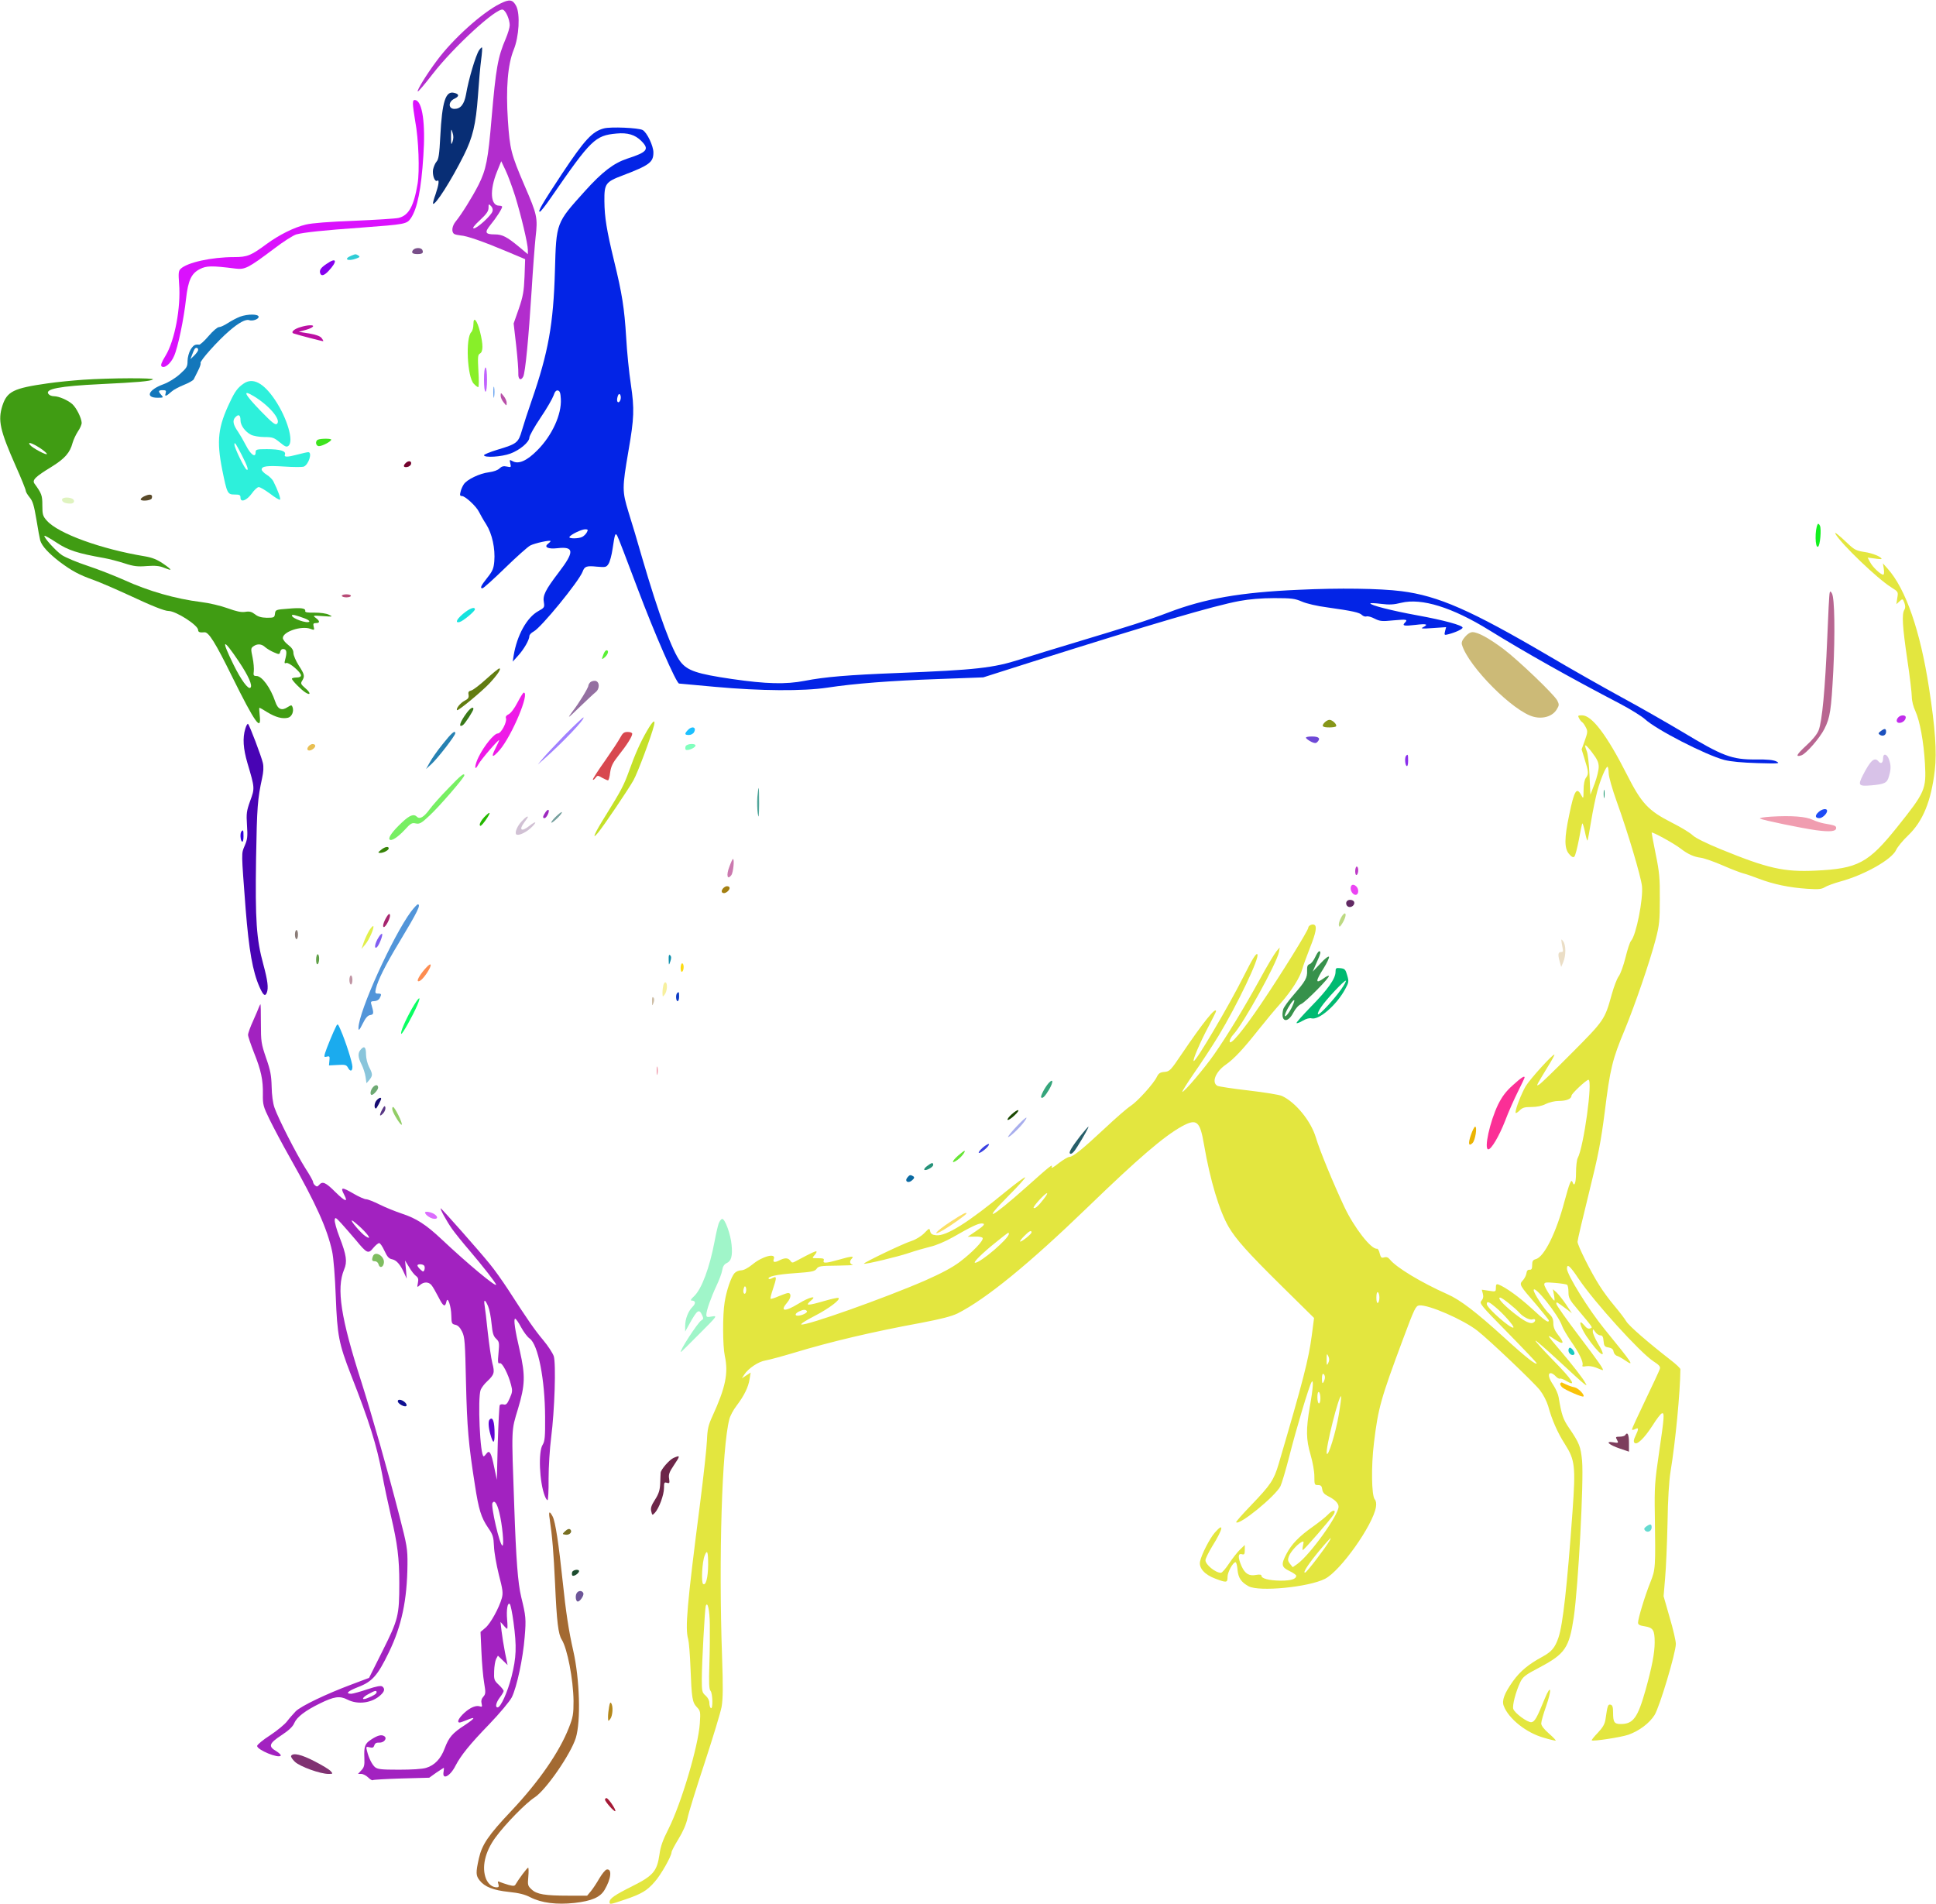 <?xml version="1.0" standalone="no"?>
<svg xmlns:xlink="http://www.w3.org/1999/xlink" id="svg" version="1.0" xmlns="http://www.w3.org/2000/svg" width="1280pt" height="1259pt" viewBox="0 0 1280 1259" preserveAspectRatio="xMidYMid meet">
<g transform="translate(0,1259) scale(0.1,-0.1)" fill="#000000" stroke="none">
<path d="M3305 12565 c-118 -59 -312 -234 -416 -375 -67 -89 -134 -198 -127&#10;-205 3 -3 47 49 98 115 140 181 425 442 465 426 20 -7 45 -66 45 -103 0 -15&#10;-12 -55 -26 -88 -53 -124 -65 -194 -94 -528 -23 -274 -36 -339 -86 -439 -40&#10;-79 -113 -196 -150 -241 -26 -31 -31 -71 -11 -84 6 -4 26 -8 43 -10 39 -2 146&#10;-39 303 -105 l123 -52 -4 -115 c-4 -98 -10 -131 -38 -213 l-34 -97 17 -148 c9&#10;-81 15 -163 14 -182 -2 -39 16 -52 32 -22 14 25 36 254 56 572 8 134 20 292&#10;26 350 15 130 11 148 -73 342 -89 208 -97 239 -110 430 -14 214 -1 370 38 467&#10;36 87 44 237 17 290 -23 44 -45 47 -108 15z m101 -1272 c39 -127 84 -314 84&#10;-356 l0 -28 -61 51 c-76 63 -108 80 -156 80 -65 0 -71 12 -31 62 38 46 78 108&#10;78 121 0 4 -9 7 -20 7 -57 0 -64 101 -14 225 l28 69 28 -59 c16 -33 44 -110&#10;64 -172z m-150 -101 c-9 -28 -101 -112 -123 -112 -12 0 0 17 40 54 44 41 57&#10;60 57 82 0 26 1 27 16 12 10 -10 14 -24 10 -36z" style="fill:#b22dcd"/>
<path d="M3167 12257 c-22 -34 -69 -191 -86 -292 -12 -65 -36 -95 -76 -95 -43&#10;0 -42 49 1 68 31 15 31 30 -3 38 -57 15 -80 -57 -92 -288 -6 -118 -11 -152&#10;-25 -167 -9 -10 -19 -34 -23 -53 -5 -37 11 -83 28 -73 15 10 10 -27 -11 -89&#10;-12 -32 -19 -60 -17 -63 14 -13 120 153 203 319 60 120 80 204 94 394 6 88 15&#10;194 21 238 6 43 8 80 6 82 -2 3 -11 -6 -20 -19z m-175 -604 c-9 -25 -10 -21&#10;-10 32 0 55 1 57 10 28 7 -21 7 -40 0 -60z" style="fill:#082e75"/>
<path d="M2730 11903 c0 -15 7 -66 15 -113 23 -121 30 -331 16 -415 -25 -149&#10;-59 -210 -126 -226 -22 -5 -155 -13 -295 -19 -160 -6 -278 -15 -318 -25 -77&#10;-18 -177 -68 -260 -129 -103 -76 -127 -86 -214 -86 -150 0 -312 -36 -354 -78&#10;-14 -13 -15 -30 -10 -97 13 -158 -29 -379 -90 -478 -26 -42 -33 -62 -26 -69&#10;18 -18 62 18 83 68 25 55 65 247 79 378 14 123 35 168 92 197 43 22 77 23 235&#10;3 63 -8 85 4 253 130 62 48 129 90 149 96 54 14 180 27 430 45 294 22 300 23&#10;328 63 42 63 68 190 82 410 15 214 -6 361 -52 370 -13 3 -17 -3 -17 -25z" style="fill:#da11fd"/>
<path d="M3993 11741 c-77 -20 -127 -74 -278 -301 -130 -197 -161 -250 -146&#10;-250 6 0 40 44 77 98 262 380 289 406 430 419 74 7 123 -8 164 -49 55 -55 40&#10;-74 -93 -117 -90 -30 -165 -87 -281 -216 -190 -211 -188 -205 -197 -525 -10&#10;-354 -44 -541 -153 -856 -25 -71 -54 -161 -65 -199 -24 -83 -33 -90 -163 -129&#10;-49 -15 -88 -31 -88 -36 0 -18 117 -11 175 11 62 23 125 76 125 106 0 11 33&#10;70 74 131 41 60 79 127 86 147 8 25 17 35 28 33 13 -2 18 -16 20 -56 6 -102&#10;-58 -242 -155 -339 -69 -70 -124 -94 -163 -73 -22 12 -22 11 -16 -15 6 -25 5&#10;-26 -23 -20 -22 5 -35 1 -49 -13 -11 -11 -40 -21 -70 -25 -60 -7 -146 -48&#10;-166 -80 -8 -12 -18 -34 -21 -49 -6 -22 -4 -28 9 -28 22 0 96 -69 113 -105 8&#10;-16 29 -54 48 -83 39 -62 60 -160 53 -244 -4 -47 -11 -64 -46 -108 -43 -54&#10;-50 -70 -32 -70 6 0 73 60 149 134 76 74 151 141 167 149 31 16 134 38 134 29&#10;0 -3 -8 -11 -17 -18 -29 -22 2 -36 62 -29 112 13 114 -23 9 -160 -89 -117&#10;-107 -153 -98 -199 5 -31 3 -35 -37 -57 -76 -42 -141 -160 -163 -294 l-6 -40&#10;36 40 c39 43 74 105 74 129 0 9 13 22 28 30 49 25 299 331 324 396 13 35 25&#10;40 94 33 57 -5 63 -4 77 18 9 13 21 58 27 99 15 100 18 110 31 87 6 -9 66&#10;-167 135 -350 110 -293 256 -627 274 -627 3 0 112 -10 241 -22 297 -27 579&#10;-29 739 -5 178 27 417 46 738 57 l293 11 327 104 c791 250 1199 370 1367 401&#10;64 12 147 19 230 19 114 0 137 -3 183 -23 29 -13 102 -30 165 -38 170 -24 216&#10;-34 232 -51 9 -8 22 -12 30 -9 9 3 33 -4 54 -15 34 -17 48 -19 125 -11 86 8&#10;96 6 74 -16 -20 -20 -4 -23 71 -14 73 9 88 4 49 -16 -18 -9 -4 -10 65 -5 l88&#10;6 -7 -27 c-6 -26 -5 -27 22 -20 47 12 94 34 94 44 0 15 -123 49 -299 81 -170&#10;31 -311 67 -311 79 0 3 32 2 71 -3 55 -7 85 -5 133 7 135 33 338 -30 582 -181&#10;231 -143 529 -311 864 -486 69 -36 142 -82 164 -101 76 -71 403 -238 526 -271&#10;43 -11 118 -18 220 -21 141 -4 152 -3 125 11 -21 10 -61 14 -135 13 -161 -1&#10;-219 21 -491 185 -96 57 -275 160 -399 227 -124 68 -340 190 -480 273 -513&#10;301 -730 397 -975 428 -143 18 -409 22 -680 9 -385 -17 -619 -58 -860 -150&#10;-131 -50 -262 -92 -605 -195 -140 -42 -309 -94 -375 -115 -177 -57 -295 -70&#10;-805 -90 -334 -13 -487 -26 -620 -52 -125 -24 -252 -21 -480 12 -232 34 -294&#10;55 -340 113 -55 70 -144 311 -254 687 -29 102 -70 239 -91 305 -42 138 -42&#10;157 0 403 38 219 40 277 16 440 -12 78 -26 218 -31 310 -12 196 -27 290 -80&#10;507 -49 202 -63 288 -64 395 -1 115 7 127 121 170 178 68 203 87 203 152 0 44&#10;-43 133 -71 148 -27 15 -211 23 -256 11z m110 -1792 c-3 -10 -9 -19 -14 -19&#10;-11 0 -12 21 -3 45 9 23 23 0 17 -26z m-223 -879 c-6 -11 -19 -24 -30 -30 -25&#10;-13 -93 -13 -85 0 10 16 78 49 103 50 20 0 21 -3 12 -20z" style="fill:#0324e6"/>
<path d="M2731 10937 c-14 -18 -4 -27 29 -27 32 0 41 7 33 26 -7 18 -47 18&#10;-62 1z" style="fill:#784e89"/>
<path d="M2324 10900 c-57 -23 -25 -41 33 -19 22 8 24 12 13 19 -18 11 -19 11&#10;-46 0z" style="fill:#30ccd5"/>
<path d="M2159 10845 c-38 -25 -49 -42 -42 -62 7 -21 27 -15 55 15 62 66 54&#10;94 -13 47z" style="fill:#8600ee"/>
<path d="M1587 10496 c-21 -8 -57 -27 -80 -42 -23 -15 -49 -27 -59 -27 -9 1&#10;-40 -25 -68 -58 -28 -33 -57 -59 -63 -58 -28 3 -38 -3 -57 -33 -11 -19 -20&#10;-51 -20 -75 0 -37 -5 -46 -51 -87 -30 -27 -74 -54 -109 -67 -99 -36 -122 -89&#10;-39 -89 40 0 41 1 26 18 -23 25 -21 32 9 32 21 0 24 -3 19 -21 -8 -24 4 -20&#10;41 13 12 11 48 30 80 43 33 13 62 30 65 37 3 7 16 32 28 56 12 23 20 46 17 51&#10;-8 12 117 151 190 213 62 54 109 79 131 71 22 -8 63 6 63 22 0 19 -70 20 -123&#10;1z m-277 -219 c0 -8 -12 -24 -26 -38 l-25 -24 11 29 c6 16 13 33 16 37 8 14&#10;24 11 24 -4z" style="fill:#1377bb"/>
<path d="M3130 10446 c0 -21 -6 -44 -14 -52 -39 -38 -27 -296 16 -341 12 -13&#10;25 -23 30 -23 4 0 5 48 1 106 -5 93 -4 108 10 116 22 12 22 59 1 143 -20 79&#10;-44 107 -44 51z" style="fill:#88ef29"/>
<path d="M1990 10428 c-45 -12 -70 -35 -49 -43 25 -9 194 -53 196 -51 2 1 -3&#10;11 -11 21 -9 12 -36 22 -82 30 l-69 11 48 13 c49 14 64 32 25 30 -13 0 -39 -5&#10;-58 -11z" style="fill:#bb0fa3"/>
<path d="M3200 10080 c0 -47 4 -80 10 -80 6 0 10 33 10 80 0 47 -4 80 -10 80&#10;-6 0 -10 -33 -10 -80z" style="fill:#c162fe"/>
<path d="M550 10079 c-69 -5 -174 -15 -235 -24 -226 -32 -268 -53 -299 -147&#10;-31 -98 -17 -162 89 -402 36 -80 65 -153 65 -160 0 -8 12 -28 26 -45 21 -25&#10;29 -54 45 -148 10 -64 22 -126 25 -137 12 -38 55 -84 127 -140 82 -61 127 -86&#10;228 -122 39 -14 143 -59 230 -99 156 -73 237 -105 263 -105 49 0 196 -94 196&#10;-126 0 -14 11 -18 42 -15 27 3 72 -68 183 -294 151 -305 195 -367 182 -255 -3&#10;28 -4 50 -2 50 3 0 27 -13 53 -30 55 -33 99 -45 136 -36 25 6 41 42 30 71 -6&#10;14 -8 14 -31 0 -40 -27 -66 -16 -83 35 -31 92 -88 170 -124 170 -19 0 -22 4&#10;-18 31 2 16 -1 58 -8 91 -12 56 -12 62 5 74 26 19 55 17 79 -6 12 -10 38 -26&#10;58 -34 34 -15 36 -14 41 5 4 14 12 19 24 17 19 -4 21 -23 8 -71 -6 -22 -4 -26&#10;8 -21 18 6 97 -61 97 -82 0 -9 -11 -14 -30 -14 -16 0 -30 -4 -30 -8 0 -11 59&#10;-71 88 -90 37 -24 38 -4 1 27 -30 26 -33 32 -21 50 18 30 16 41 -23 101 -19&#10;30 -35 67 -35 82 0 19 -10 35 -35 54 -19 14 -35 35 -35 45 0 42 123 83 182 61&#10;26 -10 28 -9 22 14 -5 20 -2 24 15 24 27 0 27 13 -1 34 -22 16 -20 17 47 12&#10;66 -5 68 -4 40 9 -18 9 -57 14 -95 14 -45 -1 -64 2 -62 10 4 19 -25 24 -113&#10;16 -81 -6 -84 -7 -87 -33 -3 -25 -6 -27 -54 -27 -36 1 -58 7 -78 23 -22 17&#10;-37 21 -65 16 -26 -4 -58 3 -116 24 -44 16 -123 35 -175 41 -169 21 -348 72&#10;-510 146 -63 28 -172 71 -242 94 -70 23 -145 55 -168 70 -41 27 -124 120 -116&#10;128 2 3 39 -18 80 -45 77 -51 139 -71 314 -102 34 -6 95 -22 135 -35 61 -20&#10;87 -23 148 -18 56 4 84 1 113 -11 22 -9 41 -15 43 -13 2 3 -20 21 -50 41 -38&#10;26 -71 39 -117 47 -292 48 -575 151 -650 236 -27 30 -30 41 -30 101 0 66 -4&#10;78 -52 144 -17 24 6 46 114 112 87 54 121 93 138 158 6 21 22 55 35 75 14 20&#10;25 45 25 57 -1 31 -34 98 -61 123 -30 27 -90 53 -122 53 -14 0 -30 6 -36 14&#10;-28 34 74 53 344 66 248 12 328 19 346 31 17 11 -284 10 -461 -2z m-288 -450&#10;c26 -17 48 -35 48 -41 0 -11 -95 39 -111 59 -20 24 11 15 63 -18z m1755 -1129&#10;c18 -7 31 -16 28 -20 -10 -16 -115 20 -115 40 0 9 24 3 87 -20z m-438 -284&#10;c64 -96 92 -159 77 -173 -14 -15 -62 50 -112 152 -85 173 -72 180 35 21z" style="fill:#409c13"/>
<path d="M1610 10053 c-38 -26 -57 -52 -88 -118 -81 -168 -91 -258 -53 -450&#10;32 -158 35 -165 82 -165 33 0 39 -3 39 -21 0 -34 41 -19 75 28 16 23 37 42 45&#10;42 9 1 42 -19 75 -43 32 -25 62 -43 66 -40 7 4 -13 61 -44 122 -6 12 -26 32&#10;-44 43 -18 11 -33 27 -33 34 0 23 37 27 150 20 59 -4 117 -4 127 -1 33 11 60&#10;96 31 96 -7 0 -38 -7 -68 -15 -72 -19 -94 -19 -86 0 8 23 -33 35 -120 35 -68&#10;0 -74 -2 -74 -21 0 -39 -33 -15 -64 46 -17 33 -41 74 -52 90 -33 47 -38 74&#10;-19 95 22 24 35 17 35 -19 0 -34 31 -76 70 -96 16 -8 56 -15 89 -15 53 0 63&#10;-4 101 -35 35 -29 45 -33 57 -23 37 30 -8 183 -89 304 -76 113 -147 150 -208&#10;107z m70 -84 c101 -62 179 -154 152 -181 -11 -11 -31 5 -108 84 -110 114 -125&#10;146 -44 97z m-81 -389 c36 -70 48 -105 31 -95 -15 9 -80 144 -80 165 0 13 1&#10;13 11 0 5 -8 23 -40 38 -70z" style="fill:#2df0db"/>
<path d="M3263 9995 c0 -33 2 -45 4 -27 2 18 2 45 0 60 -2 15 -4 0 -4 -33z" style="fill:#247aea"/>
<path d="M3310 9974 c0 -12 9 -32 20 -45 19 -24 19 -24 20 -3 0 12 -9 32 -20&#10;45 -19 24 -19 24 -20 3z" style="fill:#b850a8"/>
<path d="M2103 9683 c-21 -8 -16 -43 6 -43 22 0 81 31 81 43 0 8 -68 8 -87 0z" style="fill:#3de31d"/>
<path d="M2682 9528 c-19 -19 -14 -30 10 -26 13 2 24 11 26 21 4 20 -18 23&#10;-36 5z" style="fill:#73032d"/>
<path d="M953 9308 c-13 -6 -23 -15 -23 -20 0 -14 67 -9 73 6 10 27 -11 33&#10;-50 14z" style="fill:#594928"/>
<path d="M410 9286 c0 -16 21 -26 56 -26 27 0 33 24 8 34 -28 11 -64 6 -64 -8z" style="fill:#dff3bf"/>
<path d="M12018 9124 c-20 -35 -18 -161 2 -149 14 8 23 114 13 138 -5 11 -12&#10;17 -15 11z" style="fill:#12f01e"/>
<path d="M12135 9060 c38 -67 278 -297 368 -353 48 -30 48 -31 41 -71 l-6 -41&#10;21 19 c20 18 21 18 32 -10 7 -21 7 -34 0 -46 -18 -28 -13 -110 19 -328 17&#10;-113 30 -224 30 -248 0 -25 10 -66 24 -95 29 -63 55 -204 63 -347 9 -169 2&#10;-187 -182 -417 -192 -240 -260 -277 -542 -290 -209 -10 -317 15 -625 141 -98&#10;40 -168 75 -186 92 -16 16 -78 54 -138 84 -157 80 -201 127 -299 321 -131 258&#10;-230 389 -295 389 -27 0 -30 -2 -20 -19 5 -11 15 -23 20 -26 6 -3 17 -19 25&#10;-35 13 -25 12 -33 -7 -87 l-21 -58 21 -69 c26 -81 26 -94 7 -120 -9 -12 -15&#10;-43 -15 -80 -1 -60 -1 -60 -16 -33 -30 56 -46 30 -79 -131 -33 -155 -33 -222&#10;-1 -259 17 -20 28 -25 35 -17 6 5 19 56 30 112 10 57 20 105 23 107 2 3 10&#10;-23 17 -56 7 -34 14 -59 17 -57 2 3 13 61 24 129 11 68 30 158 41 199 21 77&#10;56 160 67 160 4 0 7 -19 8 -42 0 -24 24 -107 53 -188 73 -202 159 -491 167&#10;-559 9 -84 -38 -324 -72 -362 -8 -8 -24 -58 -37 -111 -13 -52 -33 -108 -45&#10;-124 -12 -16 -32 -70 -46 -120 -46 -166 -49 -171 -264 -387 -108 -109 -205&#10;-203 -215 -208 -17 -10 -17 -8 -6 13 7 13 34 58 61 102 27 43 47 80 45 82 -8&#10;8 -163 -163 -190 -209 -28 -48 -67 -148 -67 -173 0 -8 10 -3 25 11 20 21 34&#10;25 80 25 36 0 70 7 95 20 22 11 59 20 85 20 52 0 85 14 85 35 0 13 98 105 112&#10;105 30 0 -31 -444 -71 -518 -6 -11 -11 -55 -11 -96 0 -68 -11 -98 -23 -63 -9&#10;24 -20 -4 -53 -126 -55 -209 -135 -369 -190 -383 -19 -5 -24 -13 -24 -39 0&#10;-25 -4 -32 -17 -31 -12 1 -19 -7 -21 -24 -2 -14 -13 -35 -24 -47 -25 -27 -24&#10;-29 91 -162 44 -52 81 -98 81 -102 0 -20 -24 -4 -113 79 -86 78 -171 139 -219&#10;158 -14 5 -18 1 -18 -21 0 -27 -1 -27 -46 -20 l-47 7 7 -27 c5 -19 2 -33 -9&#10;-46 -16 -17 -7 -28 174 -212 105 -107 191 -198 191 -201 0 -17 -71 38 -212&#10;167 -189 172 -294 252 -378 289 -173 77 -339 177 -381 230 -11 14 -22 18 -37&#10;14 -18 -6 -23 -2 -30 26 -4 18 -12 32 -18 31 -38 -6 -151 139 -216 277 -71&#10;151 -163 373 -188 458 -33 110 -134 233 -224 275 -17 8 -116 24 -219 36 -104&#10;12 -197 26 -208 31 -40 22 -13 92 54 139 55 38 115 102 217 231 46 58 112 137&#10;147 176 72 82 129 171 144 229 6 22 29 84 50 138 39 97 47 141 30 151 -13 9&#10;-41 -4 -41 -18 0 -18 -181 -310 -313 -505 -121 -179 -206 -280 -207 -247 0 11&#10;11 31 24 45 65 68 288 472 302 546 l5 30 -23 -27 c-13 -16 -64 -101 -112 -190&#10;-98 -178 -213 -368 -300 -492 -63 -90 -195 -246 -209 -246 -4 0 30 55 77 123&#10;47 67 120 178 162 247 124 205 275 521 257 540 -8 9 -33 -31 -90 -145 -101&#10;-201 -320 -572 -331 -561 -7 8 43 125 100 232 26 50 48 94 48 97 0 33 -86 -74&#10;-228 -284 -72 -107 -79 -114 -113 -117 -28 -2 -39 -9 -50 -32 -21 -45 -129&#10;-164 -174 -193 -22 -14 -97 -79 -165 -143 -152 -142 -216 -194 -240 -194 -9 0&#10;-41 -19 -71 -42 -33 -27 -50 -36 -46 -25 9 23 -8 10 -169 -134 -234 -208 -298&#10;-239 -114 -54 63 63 111 117 108 120 -3 3 -59 -38 -124 -91 -254 -209 -397&#10;-299 -464 -292 -26 2 -36 9 -40 26 -5 23 -6 22 -39 -12 -21 -21 -55 -42 -85&#10;-52 -53 -16 -319 -144 -314 -150 7 -6 225 46 298 71 41 14 104 32 140 41 37 8&#10;101 35 150 63 122 70 166 91 190 91 29 0 18 -14 -42 -54 l-50 -34 47 1 c30 1&#10;50 -3 52 -10 6 -17 -67 -93 -151 -157 -49 -37 -120 -75 -231 -124 -269 -117&#10;-786 -300 -817 -290 -7 3 32 28 87 56 97 50 179 112 157 120 -5 1 -41 -6 -79&#10;-17 -128 -37 -144 -37 -100 0 43 36 -13 22 -83 -21 -93 -57 -127 -53 -74 9 25&#10;30 27 61 4 61 -6 0 -34 -10 -61 -21 -27 -12 -52 -20 -54 -17 -3 3 4 31 15 63&#10;26 77 26 89 -1 75 -11 -7 -23 -9 -26 -7 -14 15 53 30 170 38 114 8 134 12 146&#10;29 12 18 26 20 135 21 66 1 113 3 104 6 -21 5 -23 24 -6 41 18 18 -4 16 -87&#10;-8 -85 -24 -106 -25 -99 -5 5 12 -3 15 -36 15 -43 0 -43 0 -25 20 10 11 16 22&#10;13 25 -4 4 -29 -7 -132 -62 -27 -15 -30 -15 -41 1 -15 20 -37 20 -74 1 -30&#10;-15 -43 -12 -35 10 17 42 -75 19 -141 -36 -30 -24 -58 -39 -75 -39 -15 0 -34&#10;-8 -44 -19 -22 -25 -53 -114 -65 -192 -14 -82 -13 -289 1 -354 25 -115 5 -210&#10;-82 -400 -27 -59 -33 -85 -36 -160 -2 -49 -22 -232 -44 -405 -89 -691 -101&#10;-836 -80 -909 5 -19 12 -103 15 -185 8 -207 12 -232 42 -264 24 -25 25 -31 20&#10;-107 -10 -152 -123 -531 -207 -698 -37 -73 -53 -116 -60 -170 -16 -110 -41&#10;-140 -179 -209 -118 -59 -151 -82 -151 -105 0 -18 4 -17 104 17 106 36 144 58&#10;194 116 41 45 112 171 112 196 0 8 21 47 46 88 30 49 51 97 60 139 7 35 58&#10;199 113 365 54 165 105 332 112 370 9 53 10 132 3 330 -23 655 -1 1384 48&#10;1571 5 22 27 63 48 90 50 66 78 123 86 176 l7 43 -29 -19 -29 -19 16 25 c27&#10;41 94 86 140 93 24 4 109 27 189 51 241 73 515 138 841 198 131 25 201 43 240&#10;62 189 96 471 326 860 702 336 325 504 469 623 535 99 54 120 36 147 -124 40&#10;-233 101 -436 163 -542 48 -81 124 -167 346 -386 l218 -215 -15 -115 c-21&#10;-159 -57 -299 -219 -850 -32 -108 -53 -138 -181 -272 -58 -60 -103 -111 -100&#10;-114 21 -22 258 171 293 239 8 16 35 106 59 200 44 174 129 459 146 487 15 26&#10;11 -39 -11 -161 -26 -152 -25 -217 5 -319 14 -48 25 -109 25 -142 0 -55 1 -58&#10;24 -58 19 0 25 -6 28 -27 2 -20 13 -33 36 -45 47 -23 72 -48 72 -71 0 -56&#10;-190 -320 -273 -379 l-30 -21 -18 22 c-14 18 -16 27 -8 49 11 30 54 78 82 94&#10;17 9 18 7 12 -21 -4 -17 -4 -31 -2 -31 9 0 193 213 206 238 17 32 -8 30 -40&#10;-4 -13 -14 -58 -50 -99 -79 -92 -65 -140 -115 -174 -179 -37 -71 -35 -88 19&#10;-114 25 -12 45 -26 45 -31 0 -23 -34 -33 -103 -33 -78 1 -127 14 -127 33 0 7&#10;-12 9 -35 5 -46 -9 -73 7 -96 57 -25 57 -25 87 1 80 17 -5 20 0 20 28 l0 33&#10;-31 -30 c-17 -16 -49 -57 -72 -91 -23 -35 -47 -63 -55 -63 -36 0 -102 54 -102&#10;83 0 11 20 51 44 91 73 116 82 165 18 92 -34 -39 -89 -146 -98 -192 -8 -43 31&#10;-87 102 -113 74 -28 80 -27 80 12 0 32 36 97 53 97 5 0 11 -23 13 -50 5 -54&#10;24 -82 73 -109 70 -38 397 -6 505 49 103 52 317 355 337 474 4 23 1 42 -8 52&#10;-21 26 -24 218 -5 373 28 231 44 289 194 691 73 196 82 215 105 218 60 7 292&#10;-94 386 -168 80 -63 371 -340 412 -392 23 -30 45 -73 55 -106 24 -89 62 -176&#10;111 -252 66 -104 71 -145 50 -442 -36 -500 -64 -750 -93 -836 -23 -68 -46 -94&#10;-106 -127 -91 -49 -147 -95 -195 -162 -56 -79 -75 -127 -61 -163 32 -85 150&#10;-179 266 -211 36 -11 71 -19 77 -19 5 0 -14 21 -43 46 -34 30 -52 53 -52 68 0&#10;13 14 62 31 110 41 117 35 158 -9 51 -50 -123 -65 -150 -87 -153 -25 -3 -111&#10;60 -120 88 -7 23 16 112 46 176 18 37 32 48 131 100 166 88 193 129 223 329&#10;30 206 67 903 55 1036 -9 93 -18 117 -85 215 -41 60 -50 86 -70 205 -3 20 -19&#10;56 -35 80 -32 47 -38 79 -17 79 8 0 22 -9 32 -20 10 -11 23 -19 29 -16 6 2 25&#10;-5 43 -16 70 -42 39 8 -83 132 -70 72 -125 132 -122 135 2 3 71 -57 152 -132&#10;82 -76 157 -145 169 -153 19 -14 19 -13 9 5 -16 31 -89 124 -169 218 -40 46&#10;-73 87 -73 91 0 4 17 -5 37 -19 62 -41 71 -30 23 30 -21 27 -30 49 -30 75 0&#10;26 -7 43 -26 61 -35 33 -104 138 -104 158 1 40 164 -164 188 -237 6 -18 33&#10;-63 58 -100 54 -77 84 -139 77 -159 -4 -10 2 -11 24 -7 17 3 45 -1 67 -10 21&#10;-9 40 -16 42 -16 12 0 -25 53 -157 227 -82 108 -149 203 -149 211 0 16 -2 17&#10;71 -37 l32 -25 -40 60 c-22 32 -51 68 -63 79 l-23 20 7 -37 c4 -21 5 -38 3&#10;-38 -10 0 -67 90 -67 106 0 15 8 16 70 11 39 -3 75 -9 80 -12 6 -3 10 -25 10&#10;-49 0 -37 7 -51 58 -111 109 -131 104 -122 85 -129 -11 -5 -24 2 -39 21 -42&#10;50 -29 -7 15 -73 86 -127 148 -166 76 -48 -19 33 -35 68 -34 79 0 19 1 19 16&#10;-2 8 -13 24 -23 34 -23 13 0 19 -9 21 -37 3 -33 7 -39 33 -43 21 -4 31 -12 33&#10;-27 2 -12 12 -25 22 -28 10 -3 35 -17 54 -30 66 -45 53 -25 -137 208 -103 126&#10;-247 359 -247 398 0 36 20 19 78 -68 104 -155 407 -488 493 -544 39 -25 48&#10;-36 43 -51 -3 -11 -46 -103 -95 -205 -49 -102 -89 -189 -89 -194 0 -6 9 -5 20&#10;1 25 13 26 3 3 -45 -12 -24 -14 -38 -6 -46 16 -16 64 30 119 115 26 42 54 78&#10;61 80 19 8 17 -21 -18 -259 -28 -189 -31 -230 -28 -410 5 -354 5 -361 -30&#10;-449 -35 -87 -81 -238 -81 -266 0 -13 11 -19 45 -24 55 -9 65 -25 65 -106 0&#10;-70 -18 -163 -60 -314 -52 -185 -82 -226 -164 -226 -43 0 -51 12 -51 75 0 38&#10;-4 50 -17 53 -17 3 -20 -5 -33 -96 -5 -33 -18 -55 -51 -90 -24 -25 -42 -47&#10;-40 -50 9 -8 191 20 242 37 72 26 138 75 173 130 33 52 141 412 141 471 0 19&#10;-18 98 -41 175 l-40 140 10 120 c6 66 13 230 16 365 2 154 10 280 20 340 32&#10;193 64 525 65 676 0 6 -28 33 -62 59 -149 116 -278 227 -296 258 -10 17 -46&#10;64 -78 102 -33 39 -78 100 -100 136 -57 89 -144 264 -144 288 0 11 34 156 75&#10;321 63 254 79 337 105 538 35 285 51 349 131 540 70 170 166 450 206 602 24&#10;92 27 124 27 265 1 136 -3 180 -27 296 -15 75 -27 139 -27 143 0 10 146 -70&#10;190 -104 49 -38 89 -56 136 -62 22 -3 88 -26 145 -51 57 -25 118 -48 134 -52&#10;17 -4 64 -20 105 -36 95 -36 199 -58 317 -66 76 -5 96 -3 117 10 14 9 60 26&#10;103 38 159 43 340 145 369 208 9 20 45 64 80 97 98 94 152 227 176 430 14 121&#10;3 280 -38 544 -58 379 -154 656 -274 790 l-31 35 6 -37 c3 -22 2 -38 -4 -38&#10;-17 0 -71 51 -87 83 l-16 30 46 -6 c25 -4 46 -5 46 -3 0 14 -62 39 -113 46&#10;-52 8 -67 15 -106 52 -64 61 -96 86 -86 68z m-1565 -1541 c0 -21 -12 -71 -27&#10;-111 l-28 -73 -6 130 c-3 72 -11 143 -18 158 -21 53 -11 51 34 -7 35 -46 45&#10;-67 45 -97z m-3669 -2857 c-36 -47 -59 -67 -67 -59 -7 7 75 97 88 97 5 0 -4&#10;-17 -21 -38z m-81 -221 c0 -11 -62 -61 -75 -61 -5 0 6 16 25 35 34 35 50 43&#10;50 26z m-150 -10 c0 -31 -187 -191 -223 -191 -17 0 49 65 138 136 85 68 85 69&#10;85 55z m-1738 -383 c-2 -11 -8 -16 -13 -11 -5 5 -6 19 -2 32 4 15 8 19 13 11&#10;4 -7 5 -21 2 -32z m4188 -38 c0 -16 -4 -32 -10 -35 -6 -4 -10 10 -10 35 0 25&#10;4 39 10 35 6 -3 10 -19 10 -35z m857 -39 c26 -21 57 -48 68 -61 27 -30 70 -51&#10;89 -44 18 7 22 -11 5 -21 -20 -13 -59 6 -133 65 -70 56 -109 100 -87 100 5 0&#10;31 -17 58 -39z m-89 -25 c50 -41 125 -126 118 -134 -14 -13 -176 129 -176 155&#10;0 21 15 16 58 -21z m-4553 -26 c6 -10 -34 -30 -61 -30 -21 0 -17 16 9 28 29&#10;14 44 14 52 2z m3447 -342 c-9 -20 -11 -18 -11 22 0 40 2 42 11 23 8 -17 8&#10;-29 0 -45z m-22 -96 c0 -9 -5 -24 -10 -32 -7 -11 -10 -5 -10 23 0 23 4 36 10&#10;32 6 -3 10 -14 10 -23z m-30 -138 c0 -19 -4 -34 -10 -34 -5 0 -10 18 -10 41 0&#10;24 4 38 10 34 6 -3 10 -22 10 -41z m121 -111 c-19 -113 -70 -280 -79 -255 -10&#10;30 81 393 95 379 2 -3 -5 -59 -16 -124z m-60 -830 c-27 -48 -149 -207 -161&#10;-211 -22 -8 21 58 96 148 67 79 84 96 65 63z m-4109 -160 c-1 -85 -15 -139&#10;-33 -127 -14 8 -7 146 10 188 17 43 23 26 23 -61z m11 -396 c1 -56 0 -175 -3&#10;-264 -4 -122 -2 -165 8 -174 14 -16 17 -123 2 -114 -5 3 -10 19 -10 34 0 17&#10;-10 36 -25 49 -23 20 -25 28 -25 109 0 105 20 462 26 483 12 36 26 -26 27&#10;-123z" style="fill:#e3e63f"/>
<path d="M12097 8670 c-3 -8 -10 -143 -16 -300 -14 -335 -34 -551 -57 -609&#10;-10 -26 -41 -64 -82 -101 -64 -59 -74 -78 -33 -65 31 9 123 115 153 175 38 75&#10;45 121 59 385 12 244 9 480 -9 511 -9 16 -12 16 -15 4z" style="fill:#b86691"/>
<path d="M2260 8650 c0 -5 14 -10 30 -10 17 0 30 5 30 10 0 6 -13 10 -30 10&#10;-16 0 -30 -4 -30 -10z" style="fill:#b84b77"/>
<path d="M3079 8545 c-55 -41 -77 -78 -40 -68 23 6 101 71 101 84 0 16 -25 10&#10;-61 -16z" style="fill:#16e2de"/>
<path d="M9686 8379 c-19 -22 -25 -38 -20 -53 43 -144 342 -444 475 -476 64&#10;-16 126 5 152 50 16 26 16 32 3 58 -21 40 -256 265 -355 340 -95 71 -169 112&#10;-205 112 -15 0 -34 -12 -50 -31z" style="fill:#ccba77"/>
<path d="M3990 8264 c-14 -36 -13 -39 10 -19 21 19 27 45 10 45 -6 0 -15 -12&#10;-20 -26z" style="fill:#59f035"/>
<path d="M3215 8100 c-43 -39 -87 -73 -100 -76 -17 -4 -21 -11 -17 -29 3 -18&#10;-3 -27 -27 -39 -28 -15 -58 -52 -49 -62 7 -6 161 121 214 177 53 57 81 99 65&#10;99 -5 0 -44 -32 -86 -70z" style="fill:#627c10"/>
<path d="M3902 8078 c-6 -6 -12 -17 -12 -22 0 -14 -65 -120 -103 -168 -16 -21&#10;-27 -38 -25 -38 3 0 38 33 79 73 41 39 84 80 97 90 29 23 27 71 -3 75 -11 1&#10;-26 -3 -33 -10z" style="fill:#9470a1"/>
<path d="M3421 7944 c-20 -39 -44 -70 -58 -77 -14 -6 -22 -16 -18 -25 9 -24&#10;-31 -102 -54 -102 -24 0 -91 -82 -127 -156 -28 -56 -29 -102 -1 -48 15 29 137&#10;171 137 159 0 -3 -11 -28 -25 -55 -31 -61 -19 -64 29 -9 81 95 200 379 159&#10;379 -5 0 -23 -30 -42 -66z" style="fill:#ee1ae7"/>
<path d="M3087 7878 c-46 -61 -59 -103 -27 -83 14 8 70 95 70 107 0 18 -20 6&#10;-43 -24z" style="fill:#397817"/>
<path d="M12552 7848 c-18 -18 -15 -38 6 -38 21 0 42 18 42 37 0 16 -32 17&#10;-48 1z" style="fill:#c12ceb"/>
<path d="M3737 7733 c-63 -65 -130 -136 -148 -158 l-33 -40 40 35 c124 110&#10;272 265 262 276 -3 2 -57 -49 -121 -113z" style="fill:#a080ff"/>
<path d="M8757 7812 c-22 -24 -13 -32 33 -32 20 0 40 3 43 7 10 10 -23 43 -43&#10;43 -9 0 -24 -8 -33 -18z" style="fill:#869618"/>
<path d="M4278 7758 c-45 -77 -80 -157 -119 -266 -34 -95 -54 -132 -155 -295&#10;-74 -118 -96 -169 -49 -112 38 46 198 283 233 345 28 49 118 291 136 363 11&#10;45 -8 31 -46 -35z" style="fill:#c4e028"/>
<path d="M1622 7772 c-19 -62 -14 -132 14 -228 49 -165 49 -166 18 -250 -24&#10;-67 -26 -83 -21 -161 5 -74 3 -93 -15 -135 -23 -54 -23 -35 6 -418 22 -273 46&#10;-413 92 -517 24 -54 37 -65 48 -37 12 31 6 80 -23 187 -46 168 -54 290 -48&#10;700 6 345 10 393 40 532 9 41 11 73 5 100 -10 43 -86 245 -98 258 -3 4 -12&#10;-10 -18 -31z" style="fill:#4803b4"/>
<path d="M4547 7762 c-23 -25 -21 -32 8 -32 13 0 29 8 34 19 18 33 -15 43 -42&#10;13z" style="fill:#1cc0ff"/>
<path d="M12434 7755 c-16 -12 -17 -16 -5 -24 20 -13 41 -2 41 20 0 23 -10 24&#10;-36 4z" style="fill:#1c51bd"/>
<path d="M2927 7670 c-35 -43 -74 -99 -86 -122 l-24 -43 38 35 c41 38 155 186&#10;155 201 0 24 -25 2 -83 -71z" style="fill:#2681b2"/>
<path d="M4101 7713 c-11 -21 -56 -89 -100 -152 -45 -63 -81 -119 -81 -125 0&#10;-6 7 -2 16 9 14 19 16 19 45 2 17 -9 34 -17 39 -17 4 0 11 23 14 52 6 41 17&#10;64 55 112 56 70 91 126 91 144 0 7 -13 12 -30 12 -24 0 -33 -7 -49 -37z" style="fill:#d8484f"/>
<path d="M8635 7710 c3 -6 19 -17 34 -25 21 -10 31 -11 40 -2 24 24 12 37 -35&#10;37 -28 0 -43 -4 -39 -10z" style="fill:#6e48d6"/>
<path d="M2040 7655 c-20 -24 1 -38 28 -19 23 16 21 34 -2 34 -8 0 -19 -7 -26&#10;-15z" style="fill:#e8bf52"/>
<path d="M4533 7655 c-3 -9 -3 -19 1 -22 9 -10 59 10 64 25 6 18 -57 16 -65&#10;-3z" style="fill:#80ffbd"/>
<path d="M9297 7593 c-11 -10 -8 -61 3 -68 6 -4 10 10 10 34 0 42 -2 46 -13&#10;34z" style="fill:#8a2eeb"/>
<path d="M12450 7576 c0 -31 -14 -40 -30 -21 -26 32 -53 8 -105 -94 -32 -65&#10;-27 -71 59 -64 88 8 103 16 115 60 14 48 14 72 0 112 -13 37 -39 42 -39 7z" style="fill:#d8c2e8"/>
<path d="M2964 7377 c-49 -50 -105 -113 -124 -139 -37 -51 -65 -67 -83 -49&#10;-21 21 -48 11 -98 -36 -61 -57 -92 -99 -84 -113 10 -16 55 13 103 65 37 41 46&#10;46 71 40 25 -5 37 1 91 52 62 57 230 251 230 266 0 19 -24 0 -106 -86z" style="fill:#77ef63"/>
<path d="M5007 7318 c-2 -35 -1 -83 3 -108 6 -36 8 -23 9 63 0 59 -1 107 -3&#10;107 -2 0 -6 -28 -9 -62z" style="fill:#50a59a"/>
<path d="M10603 7340 c0 -25 2 -35 4 -22 2 12 2 32 0 45 -2 12 -4 2 -4 -23z" style="fill:#0e9267"/>
<path d="M3607 7220 c-19 -28 -21 -40 -7 -40 12 0 32 38 28 52 -3 7 -12 1 -21&#10;-12z" style="fill:#9d29bf"/>
<path d="M12022 7219 c-24 -22 -21 -39 7 -39 20 0 51 30 51 48 0 19 -34 14&#10;-58 -9z" style="fill:#1d4bf5"/>
<path d="M3201 7186 c-18 -19 -31 -42 -29 -51 2 -13 12 -5 37 29 40 57 36 68&#10;-8 22z" style="fill:#24b700"/>
<path d="M3670 7185 c-19 -19 -29 -35 -24 -35 6 0 25 16 44 35 19 19 29 35 24&#10;35 -6 0 -25 -16 -44 -35z" style="fill:#759f9d"/>
<path d="M11710 7190 c-47 -3 -80 -8 -73 -13 17 -10 271 -63 372 -77 91 -12&#10;131 -8 131 15 0 14 -9 18 -80 30 -19 3 -53 14 -75 24 -45 22 -141 29 -275 21z" style="fill:#f09db0"/>
<path d="M3449 7159 c-29 -31 -47 -74 -36 -86 12 -11 57 8 92 38 48 43 44 57&#10;-5 18 -51 -41 -72 -29 -35 21 14 19 25 35 25 37 0 10 -16 -1 -41 -28z" style="fill:#d1c1d4"/>
<path d="M1597 7093 c-11 -10 -8 -61 3 -68 6 -4 10 10 10 34 0 42 -2 46 -13&#10;34z" style="fill:#3002de"/>
<path d="M2519 6970 c-21 -17 -22 -19 -6 -20 23 0 57 18 57 30 0 16 -26 11&#10;-51 -10z" style="fill:#368307"/>
<path d="M4822 6858 c-22 -57 -13 -90 14 -54 12 18 21 106 10 106 -3 0 -14&#10;-24 -24 -52z" style="fill:#cb79af"/>
<path d="M8960 6829 c0 -17 4 -28 10 -24 6 3 10 17 10 31 0 13 -4 24 -10 24&#10;-5 0 -10 -14 -10 -31z" style="fill:#bd3ac6"/>
<path d="M8930 6716 c0 -26 24 -51 40 -41 14 8 13 38 -2 53 -19 19 -38 14 -38&#10;-12z" style="fill:#eb44f3"/>
<path d="M4780 6715 c-22 -26 4 -43 30 -20 20 18 18 35 -4 35 -8 0 -19 -7 -26&#10;-15z" style="fill:#a37f11"/>
<path d="M8907 6633 c-12 -11 -7 -33 8 -39 20 -8 45 13 38 32 -5 14 -34 19&#10;-46 7z" style="fill:#612963"/>
<path d="M2718 6563 c-121 -163 -348 -664 -348 -771 0 -20 6 -15 28 29 19 39&#10;34 55 50 57 24 4 25 11 6 75 -4 13 1 17 20 17 15 0 30 8 36 19 14 27 13 31&#10;-11 31 -18 0 -20 4 -14 32 13 55 61 153 153 305 124 206 147 253 124 253 -4 0&#10;-24 -21 -44 -47z" style="fill:#5295d9"/>
<path d="M2558 6530 c-21 -33 -32 -70 -20 -70 13 0 46 64 40 81 -3 10 -9 6&#10;-20 -11z" style="fill:#a6256e"/>
<path d="M8865 6519 c-9 -17 -15 -38 -13 -47 3 -14 7 -12 20 8 22 34 32 70 19&#10;70 -6 0 -18 -14 -26 -31z" style="fill:#bdd982"/>
<path d="M2441 6437 c-11 -19 -28 -54 -36 -78 l-15 -44 25 30 c27 32 61 112&#10;53 121 -3 3 -15 -10 -27 -29z" style="fill:#e1ef4b"/>
<path d="M1950 6410 c0 -16 5 -30 10 -30 6 0 10 14 10 30 0 17 -4 30 -10 30&#10;-5 0 -10 -13 -10 -30z" style="fill:#8a7c77"/>
<path d="M2502 6390 c-23 -36 -30 -76 -12 -65 14 9 41 76 37 89 -2 6 -14 -5&#10;-25 -24z" style="fill:#805df1"/>
<path d="M10326 6350 c10 -53 10 -54 -3 -55 -21 0 -24 -13 -13 -56 l12 -43 14&#10;33 c18 43 18 112 -1 137 -14 18 -14 16 -9 -16z" style="fill:#ebdec6"/>
<path d="M8695 6260 c-10 -22 -26 -42 -36 -45 -14 -5 -18 -15 -17 -43 2 -48&#10;-11 -70 -88 -159 -35 -40 -66 -83 -70 -97 -20 -81 27 -98 66 -24 15 29 36 52&#10;53 59 28 12 192 178 183 186 -3 3 -18 -4 -34 -16 -56 -40 -56 -21 -1 66 22 35&#10;38 70 36 76 -3 7 -28 -12 -56 -43 l-52 -55 25 58 c28 61 31 77 18 77 -5 0 -17&#10;-18 -27 -40z m-157 -337 c-28 -53 -57 -74 -36 -26 17 39 49 85 55 79 3 -3 -6&#10;-27 -19 -53z" style="fill:#37914b"/>
<path d="M2090 6244 c0 -21 4 -33 10 -29 6 3 10 19 10 36 0 16 -4 29 -10 29&#10;-5 0 -10 -16 -10 -36z" style="fill:#60a047"/>
<path d="M4421 6245 c1 -40 1 -40 11 -12 7 21 7 32 -1 40 -8 8 -11 0 -10 -28z" style="fill:#0e8eac"/>
<path d="M2819 6193 c-36 -38 -63 -82 -56 -90 9 -9 37 17 64 60 31 49 26 67&#10;-8 30z" style="fill:#fd8c50"/>
<path d="M4500 6189 c0 -17 4 -28 10 -24 6 3 10 17 10 31 0 13 -4 24 -10 24&#10;-5 0 -10 -14 -10 -31z" style="fill:#fcdb12"/>
<path d="M8830 6163 c0 -44 -52 -117 -163 -230 -55 -57 -98 -105 -95 -108 3&#10;-3 22 4 42 16 22 13 45 19 58 15 49 -12 165 88 222 194 24 44 25 50 13 91 -11&#10;39 -16 44 -45 47 -29 3 -32 1 -32 -25z m37 -115 c-48 -68 -145 -173 -153 -165&#10;-4 4 5 25 20 47 33 50 157 182 164 175 3 -3 -11 -29 -31 -57z" style="fill:#00ba71"/>
<path d="M2310 6110 c0 -16 5 -30 10 -30 6 0 10 14 10 30 0 17 -4 30 -10 30&#10;-5 0 -10 -13 -10 -30z" style="fill:#c095a4"/>
<path d="M4386 6077 c-3 -12 -6 -35 -6 -52 1 -29 1 -29 15 -11 16 22 20 72 6&#10;80 -5 3 -11 -4 -15 -17z" style="fill:#f7f09f"/>
<path d="M4477 6023 c-11 -10 -8 -53 3 -53 6 0 10 14 10 30 0 31 -2 35 -13 23z" style="fill:#0c3ac4"/>
<path d="M4311 5970 c0 -33 1 -34 10 -11 6 16 6 28 -1 35 -7 7 -10 -1 -9 -24z" style="fill:#cebea6"/>
<path d="M2722 5918 c-45 -81 -77 -156 -69 -164 6 -6 76 119 106 189 30 71 10&#10;57 -37 -25z" style="fill:#0afe62"/>
<path d="M1713 5933 c-3 -10 -21 -51 -39 -92 -19 -41 -34 -83 -34 -94 0 -11&#10;18 -63 39 -117 47 -117 61 -181 59 -277 -1 -67 3 -81 44 -165 25 -51 85 -165&#10;135 -253 174 -308 247 -471 279 -620 9 -41 19 -165 24 -300 10 -256 20 -309&#10;100 -515 122 -311 170 -464 206 -655 14 -77 41 -203 59 -280 43 -183 55 -279&#10;55 -444 0 -214 -7 -240 -110 -446 l-90 -180 -117 -44 c-166 -62 -333 -142&#10;-368 -177 -16 -17 -42 -46 -57 -66 -15 -20 -66 -62 -113 -93 -47 -30 -85 -62&#10;-85 -70 0 -26 143 -85 156 -64 3 5 -11 18 -30 30 -54 31 -47 51 35 105 50 33&#10;76 58 85 81 17 39 71 81 169 129 94 46 131 52 183 25 69 -35 163 -22 219 31&#10;26 24 29 41 11 56 -9 7 -38 2 -98 -18 -47 -16 -95 -29 -107 -30 -43 0 -23 18&#10;46 45 92 35 128 76 202 229 85 175 121 348 123 581 1 102 -3 126 -53 320 -73&#10;285 -180 661 -251 885 -137 426 -167 620 -115 745 22 51 16 95 -30 214 -20 51&#10;-34 103 -32 115 3 19 7 16 44 -24 23 -25 65 -74 95 -109 74 -90 83 -94 116&#10;-53 15 18 32 32 39 32 7 0 22 -23 35 -51 18 -39 29 -52 51 -56 29 -6 55 -36&#10;80 -93 l16 -35 -5 60 -6 60 27 -44 c14 -25 35 -51 45 -58 15 -11 18 -21 13&#10;-46 -6 -31 -6 -32 14 -14 25 22 56 22 75 0 9 -10 30 -47 48 -82 31 -61 43 -68&#10;52 -26 8 35 31 -33 32 -95 1 -50 3 -55 26 -60 17 -3 32 -18 45 -45 18 -36 20&#10;-69 26 -340 7 -294 16 -402 59 -675 25 -163 41 -214 87 -282 32 -46 36 -60 39&#10;-123 1 -38 16 -122 32 -187 26 -99 29 -122 20 -155 -18 -65 -75 -169 -109&#10;-197 l-32 -27 6 -132 c3 -73 11 -165 18 -205 11 -65 10 -74 -6 -92 -12 -13&#10;-15 -27 -11 -44 5 -20 3 -24 -9 -20 -26 10 -64 -5 -105 -42 -37 -34 -52 -64&#10;-31 -64 5 0 25 7 44 15 65 27 62 16 -8 -31 -84 -54 -107 -81 -135 -155 -25&#10;-68 -66 -112 -123 -129 -26 -8 -96 -12 -180 -12 -120 0 -141 3 -159 18 -20 19&#10;-40 59 -52 108 -7 26 -5 28 18 22 19 -5 26 -2 31 13 4 14 14 19 32 18 32 -2&#10;56 29 33 43 -18 12 -45 5 -88 -24 -40 -26 -46 -45 -43 -120 2 -49 -1 -62 -20&#10;-82 l-22 -24 22 0 c12 0 33 -11 46 -24 13 -13 27 -21 30 -17 4 3 89 8 190 11&#10;l183 5 46 33 c26 17 48 32 50 32 2 0 1 -11 -1 -24 -12 -60 43 -33 79 39 35 67&#10;93 140 223 274 70 73 135 151 149 178 33 67 74 257 85 399 10 118 8 138 -23&#10;264 -22 91 -34 248 -46 600 -19 528 -20 496 25 645 47 157 49 219 12 382 -32&#10;136 -43 213 -31 213 5 0 23 -25 39 -56 17 -31 42 -65 57 -75 56 -40 101 -271&#10;102 -519 1 -132 -2 -160 -16 -183 -30 -45 -22 -247 14 -339 6 -16 14 -28 18&#10;-28 4 0 8 64 7 143 0 78 8 201 17 272 23 179 33 489 17 538 -7 20 -38 68 -70&#10;106 -57 68 -106 139 -233 336 -36 55 -89 130 -119 166 -69 86 -320 369 -325&#10;369 -8 0 39 -85 74 -135 19 -27 72 -93 117 -145 87 -102 175 -215 175 -225 0&#10;-18 -189 139 -362 302 -101 95 -166 137 -261 168 -42 14 -109 41 -147 60 -38&#10;19 -78 35 -89 35 -11 0 -47 16 -80 35 -82 48 -93 47 -65 -6 27 -52 6 -45 -59&#10;19 -64 64 -85 73 -107 47 -10 -12 -16 -13 -26 -4 -8 6 -14 17 -14 23 0 7 -23&#10;48 -51 91 -59 93 -179 328 -204 400 -11 31 -18 85 -19 140 -2 74 -8 108 -37&#10;190 -32 94 -34 108 -34 227 0 71 -1 128 -3 128 -1 0 -5 -8 -9 -17z m675 -1463&#10;c54 -52 70 -82 28 -54 -28 18 -102 104 -89 104 4 0 32 -23 61 -50z m417 -250&#10;c4 -6 4 -18 1 -27 -6 -14 -9 -14 -26 2 -11 10 -20 22 -20 27 0 12 38 10 45 -2z&#10;m422 -267 c9 -21 19 -73 23 -116 6 -62 12 -82 30 -99 21 -20 22 -27 16 -94 -6&#10;-62 -4 -73 8 -68 16 6 56 -70 75 -144 10 -37 9 -48 -9 -88 -16 -37 -24 -45&#10;-40 -41 -11 3 -23 1 -26 -5 -3 -5 -9 -118 -13 -251 l-6 -242 -18 85 c-19 94&#10;-31 115 -51 88 -7 -10 -15 -18 -18 -18 -24 0 -41 385 -20 440 6 14 24 39 42&#10;55 48 46 52 57 35 122 -8 32 -21 123 -30 203 -8 80 -18 160 -21 178 -7 43 3&#10;41 23 -5z m74 -1364 c20 -80 33 -219 21 -219 -18 0 -78 262 -66 282 13 21 30&#10;-2 45 -63z m94 -725 c22 -163 19 -234 -13 -361 -27 -105 -72 -203 -92 -203&#10;-18 0 -10 33 15 66 14 18 25 37 25 43 0 5 -15 24 -32 40 -31 29 -33 35 -31 90&#10;1 33 7 69 13 81 l12 22 32 -31 32 -31 -17 82 c-9 46 -19 110 -23 143 l-7 60&#10;20 -22 c10 -13 21 -23 24 -23 3 0 3 27 0 59 -6 67 3 119 18 104 5 -5 16 -59&#10;24 -119z m-905 -464 c0 -10 -22 -24 -64 -40 -40 -15 -31 7 12 29 42 23 52 25&#10;52 11z" style="fill:#a222c0"/>
<path d="M3237 3203 c-10 -10 -8 -51 5 -97 18 -65 28 -65 28 0 0 85 -12 119&#10;-33 97z" style="fill:#6204d2"/>
<path d="M2223 5805 c-17 -32 -65 -148 -74 -179 -7 -25 -6 -28 12 -23 18 5 20&#10;1 17 -26 l-3 -32 57 3 c49 3 58 1 68 -17 15 -29 30 -26 30 5 0 27 -44 166 -78&#10;244 -17 40 -20 43 -29 25z" style="fill:#1babee"/>
<path d="M2386 5651 c-22 -24 -20 -52 5 -101 11 -22 23 -59 26 -82 l6 -41 19&#10;22 c23 29 23 38 -2 86 -11 22 -20 58 -20 82 0 49 -11 60 -34 34z" style="fill:#89c5db"/>
<path d="M4343 5510 c0 -25 2 -35 4 -22 2 12 2 32 0 45 -2 12 -4 2 -4 -23z" style="fill:#e96c84"/>
<path d="M10002 5414 c-45 -40 -71 -75 -97 -127 -55 -114 -95 -297 -65 -297&#10;20 0 71 86 111 188 22 59 61 146 85 194 24 48 44 90 44 93 0 14 -22 0 -78 -51z" style="fill:#fb2f96"/>
<path d="M6933 5428 c-25 -28 -56 -88 -49 -95 9 -9 25 7 52 52 30 52 28 77 -3&#10;43z" style="fill:#35a57b"/>
<path d="M2466 5401 c-17 -19 -22 -51 -8 -51 12 0 42 34 42 48 0 20 -17 22&#10;-34 3z" style="fill:#6ea973"/>
<path d="M2486 5309 c-12 -18 -13 -49 0 -49 4 0 34 56 34 65 0 13 -20 3 -34&#10;-16z" style="fill:#160b71"/>
<path d="M2526 5252 c-20 -40 -17 -50 8 -23 10 11 16 28 14 38 -3 14 -8 11&#10;-22 -15z" style="fill:#593784"/>
<path d="M2595 5248 c9 -30 55 -101 61 -95 8 8 -46 117 -57 117 -6 0 -7 -10&#10;-4 -22z" style="fill:#92cd66"/>
<path d="M6688 5221 c-18 -16 -30 -32 -26 -36 3 -4 24 9 45 29 45 42 28 49&#10;-19 7z" style="fill:#1a4802"/>
<path d="M6718 5138 c-32 -34 -56 -64 -53 -66 6 -7 79 62 107 101 34 47 6 29&#10;-54 -35z" style="fill:#a8aeed"/>
<path d="M7142 5078 c-53 -69 -77 -107 -68 -115 8 -9 26 7 49 45 44 70 78 132&#10;73 132 -2 0 -27 -28 -54 -62z" style="fill:#275e69"/>
<path d="M9725 5085 c-20 -57 -15 -79 11 -53 18 18 32 108 17 108 -5 0 -18&#10;-25 -28 -55z" style="fill:#ebb403"/>
<path d="M6498 5002 c-43 -39 -32 -50 13 -13 19 16 31 32 27 36 -3 3 -21 -7&#10;-40 -23z" style="fill:#393fe2"/>
<path d="M6335 4949 c-43 -38 -47 -59 -5 -29 27 19 58 60 46 60 -3 0 -21 -14&#10;-41 -31z" style="fill:#66e534"/>
<path d="M6130 4880 c-14 -10 -22 -21 -19 -25 10 -9 59 17 59 32 0 18 -10 16&#10;-40 -7z" style="fill:#269279"/>
<path d="M6000 4805 c-22 -26 4 -43 30 -20 16 14 17 20 8 27 -18 11 -24 10&#10;-38 -7z" style="fill:#0a69a1"/>
<path d="M2810 4572 c0 -6 10 -18 22 -26 38 -27 79 -16 45 12 -19 16 -67 26&#10;-67 14z" style="fill:#db6dfd"/>
<path d="M6282 4510 c-96 -63 -127 -101 -44 -53 48 28 152 102 152 109 0 11&#10;-25 -2 -108 -56z" style="fill:#fae064"/>
<path d="M4751 4498 c-6 -18 -18 -70 -26 -114 -33 -176 -86 -318 -136 -365&#10;-21 -19 -26 -29 -16 -29 26 0 29 -18 6 -41 -29 -29 -49 -81 -49 -126 l0 -38&#10;30 54 c50 90 62 98 82 55 10 -22 9 -27 -5 -35 -23 -13 -150 -209 -135 -209 2&#10;0 57 54 123 121 118 118 119 120 83 114 -33 -6 -38 -5 -38 12 0 27 31 114 68&#10;193 17 36 34 81 37 101 4 25 13 39 30 47 30 14 39 47 32 120 -6 69 -43 172&#10;-62 172 -7 0 -18 -15 -24 -32z" style="fill:#a0f5c9"/>
<path d="M2466 4284 c-10 -26 -7 -34 13 -34 11 0 21 -9 24 -21 7 -27 31 -20&#10;35 10 7 43 -57 83 -72 45z" style="fill:#7ebd5f"/>
<path d="M10370 3661 c0 -22 25 -39 38 -27 8 8 -10 38 -26 44 -7 2 -12 -6 -12&#10;-17z" style="fill:#18c9c1"/>
<path d="M10316 3442 c-3 -5 3 -17 13 -26 19 -17 133 -67 140 -60 10 9 -32 54&#10;-57 60 -23 4 -52 16 -84 32 -3 2 -9 -1 -12 -6z" style="fill:#f9c309"/>
<path d="M2630 3324 c0 -16 46 -41 56 -31 10 9 -13 34 -36 40 -13 3 -20 0 -20&#10;-9z" style="fill:#0f1091"/>
<path d="M10745 3100 c-3 -5 -20 -10 -36 -10 -27 0 -29 -2 -18 -21 11 -21 10&#10;-22 -26 -16 -56 9 -28 -17 46 -42 l59 -20 0 60 c0 54 -10 74 -25 49z" style="fill:#7d3e5d"/>
<path d="M4454 2950 c-26 -10 -84 -76 -86 -98 -1 -9 -2 -42 -3 -72 -2 -42 -9&#10;-67 -34 -106 -25 -39 -31 -57 -25 -78 6 -27 7 -27 24 -9 27 29 60 118 60 163&#10;0 36 2 41 19 35 18 -5 19 -2 15 27 -5 27 1 44 30 87 45 67 45 70 0 51z" style="fill:#6d2649"/>
<path d="M3634 2548 c18 -121 26 -224 36 -433 11 -249 21 -331 44 -367 37 -59&#10;76 -261 78 -405 0 -87 -3 -107 -31 -178 -62 -159 -198 -356 -380 -549 -154&#10;-163 -194 -223 -215 -315 -21 -95 -20 -113 5 -145 34 -43 90 -65 192 -76 68&#10;-7 108 -17 144 -36 73 -37 173 -50 292 -37 113 13 169 37 198 86 44 74 51 142&#10;14 135 -9 -2 -30 -28 -48 -58 -17 -30 -42 -68 -56 -85 l-25 -30 -124 0 c-155&#10;0 -209 9 -243 41 -26 24 -27 30 -22 85 3 32 2 59 -1 59 -7 0 -64 -77 -83 -110&#10;-6 -12 -15 -12 -46 -4 -21 6 -46 15 -57 19 -15 7 -17 5 -11 -13 5 -17 2 -22&#10;-10 -22 -30 0 -56 21 -71 55 -31 76 -8 180 62 275 65 89 201 228 259 265 74&#10;48 238 285 272 393 34 111 26 389 -17 577 -29 127 -49 256 -70 460 -26 246&#10;-48 393 -66 427 -21 40 -28 35 -20 -14z" style="fill:#a36a32"/>
<path d="M10884 2496 c-15 -11 -16 -17 -7 -27 16 -16 43 -4 43 21 0 24 -9 25&#10;-36 6z" style="fill:#65dad0"/>
<path d="M3734 2463 c-17 -17 -17 -18 5 -21 24 -4 44 15 35 30 -8 13 -21 9&#10;-40 -9z" style="fill:#786f22"/>
<path d="M3783 2195 c-3 -9 -2 -19 1 -23 8 -8 38 10 44 26 6 18 -38 14 -45 -3z" style="fill:#1c4c2e"/>
<path d="M3812 2054 c-10 -18 -5 -54 8 -54 15 0 42 40 37 55 -8 20 -34 19 -45&#10;-1z" style="fill:#6d5598"/>
<path d="M4027 1303 c-4 -21 -7 -51 -7 -68 1 -29 1 -29 15 -11 16 21 20 83 6&#10;104 -5 9 -10 1 -14 -25z" style="fill:#b4871a"/>
<path d="M1925 980 c-4 -6 8 -24 25 -40 34 -32 168 -80 222 -80 30 0 30 1 14&#10;19 -10 11 -58 40 -107 65 -87 45 -141 57 -154 36z" style="fill:#803272"/>
<path d="M4000 690 c0 -13 61 -82 68 -76 7 8 -46 86 -58 86 -6 0 -10 -4 -10&#10;-10z" style="fill:#a51a36"/>
</g>
</svg>